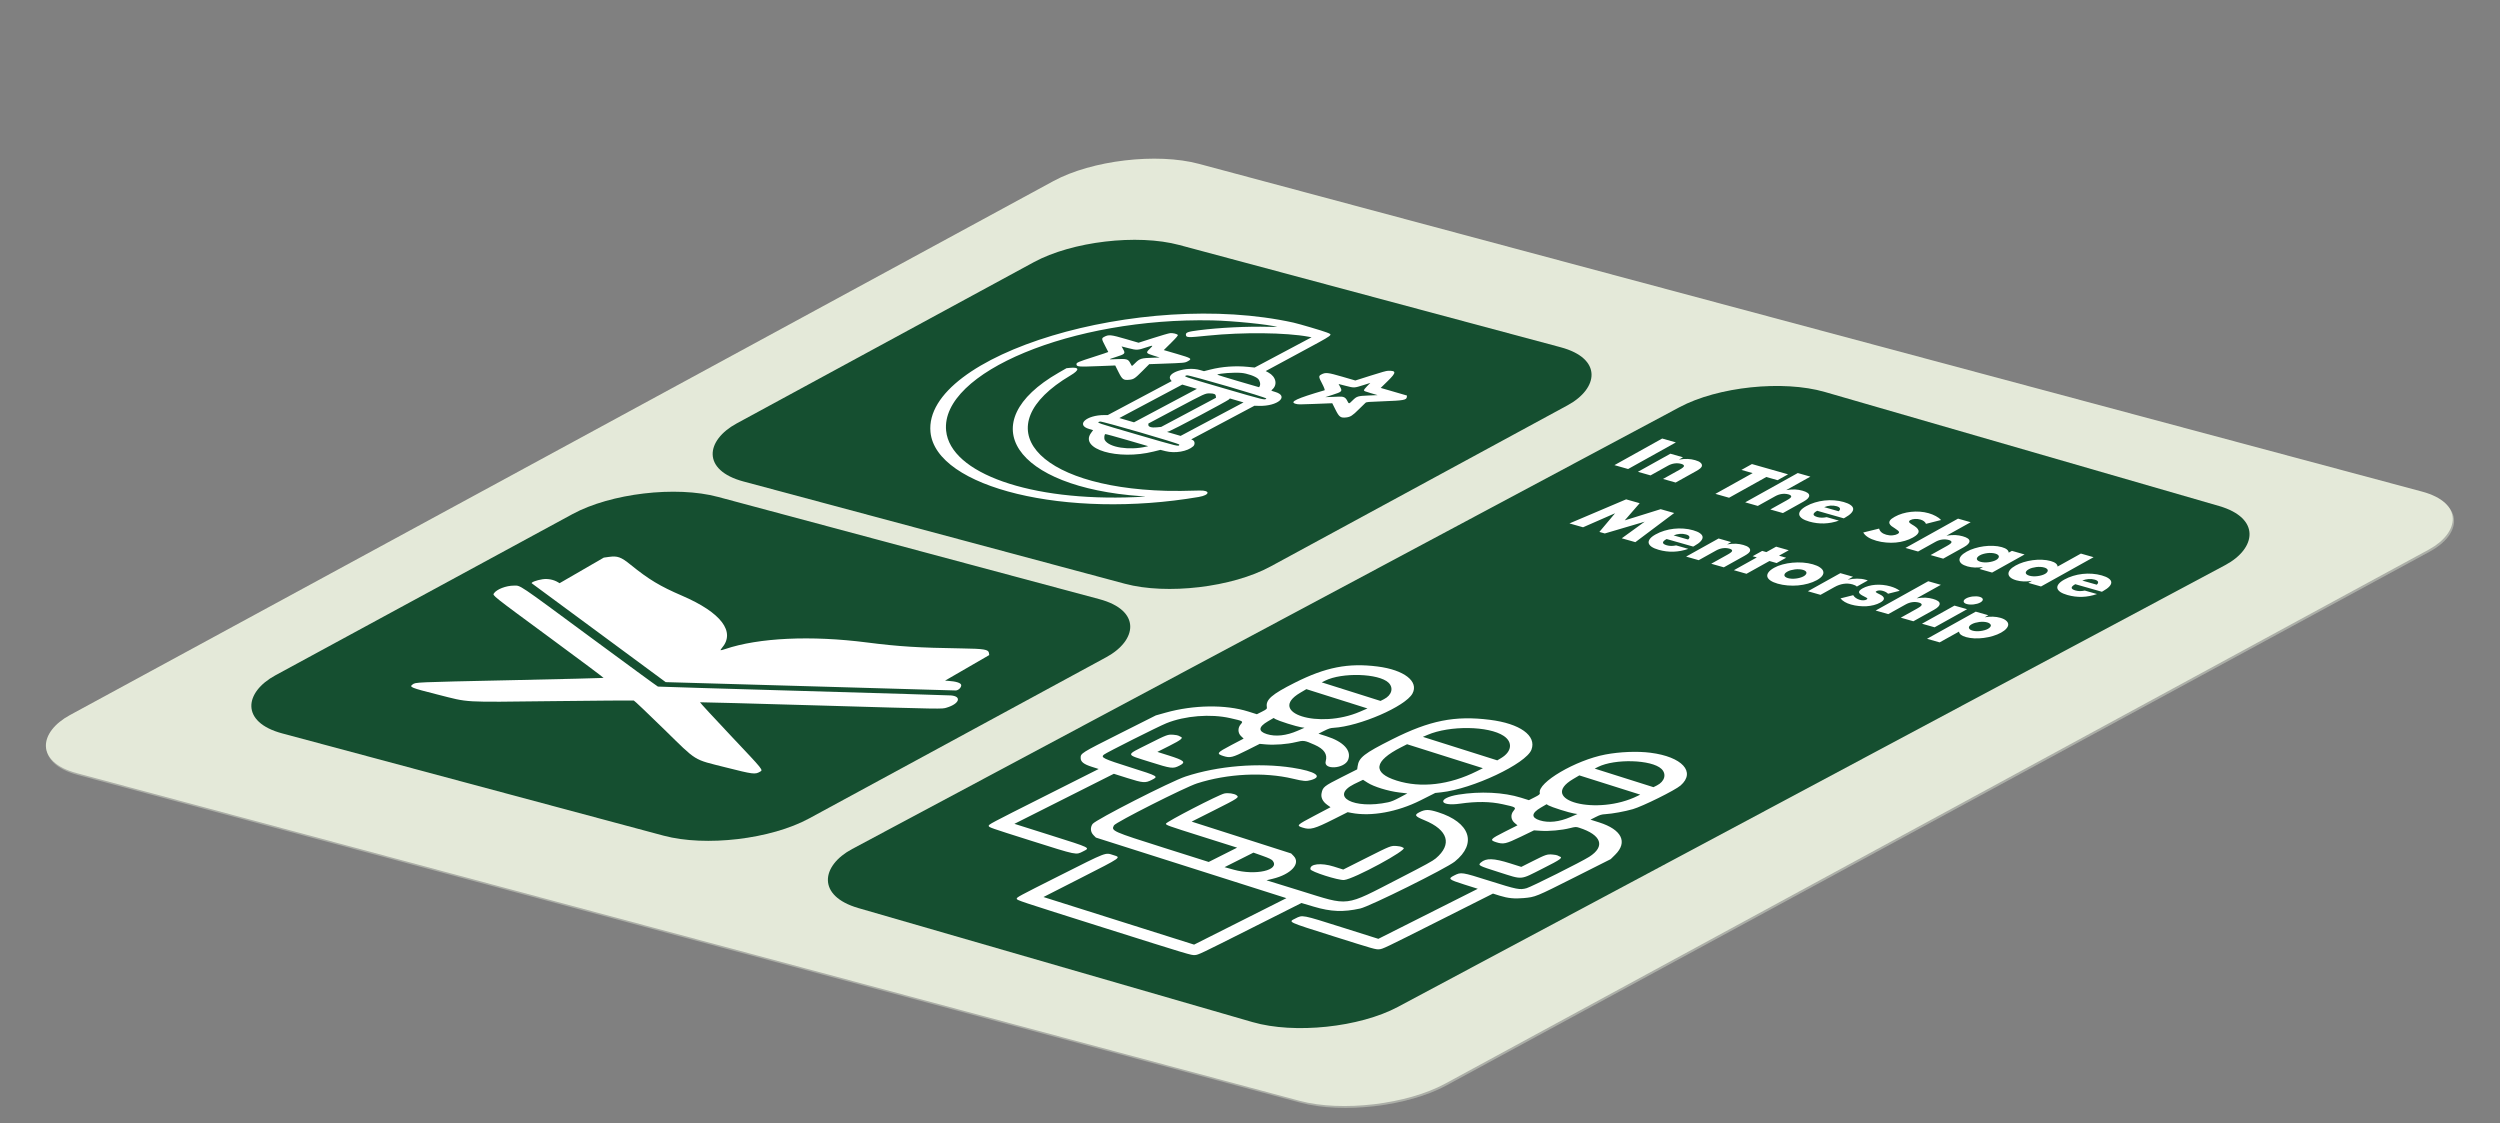 <svg id="egGAhJ4ZyzS1" xmlns="http://www.w3.org/2000/svg" xmlns:xlink="http://www.w3.org/1999/xlink" viewBox="0 0 1965 883" shape-rendering="geometricPrecision" text-rendering="geometricPrecision">
<rect x="0" y="0" width="1965" height="883" fill="#808080" stroke="none"/>
<style><![CDATA[
#egGAhJ4ZyzS2_to {animation: egGAhJ4ZyzS2_to__to 2000ms linear 1 normal backwards}@keyframes egGAhJ4ZyzS2_to__to { 0% {transform: translate(882.482px,112.745px)} 100% {transform: translate(883.387px,0.218px)}} #egGAhJ4ZyzS3_to {animation: egGAhJ4ZyzS3_to__to 2000ms linear 1 normal backwards}@keyframes egGAhJ4ZyzS3_to__to { 0% {transform: translate(883.482px,114.196px)} 100% {transform: translate(883.482px,57px)}} #egGAhJ4ZyzS5_to {animation: egGAhJ4ZyzS5_to__to 2000ms linear 1 normal backwards}@keyframes egGAhJ4ZyzS5_to__to { 0% {transform: translate(982.768px,498.598px)} 100% {transform: translate(982.768px,379.081px)}} #egGAhJ4ZyzS9_to {animation: egGAhJ4ZyzS9_to__to 2000ms linear 1 normal backwards}@keyframes egGAhJ4ZyzS9_to__to { 0% {transform: translate(991.336px,498.598px)} 100% {transform: translate(991.336px,378.535px)}}
]]></style>
<g id="egGAhJ4ZyzS2_to" transform="translate(882.482,112.745)"><rect width="1119.14" height="1004.17" rx="62" ry="62" transform="rotate(15) skewX(-46.5) skewY(0) scale(1,0.688) translate(0,0)" fill="#e5ead9"/></g><g id="egGAhJ4ZyzS3_to" transform="translate(883.482,114.196)"><rect width="1119.14" height="1004.17" rx="62" ry="62" transform="rotate(15) skewX(-46.5) skewY(0) scale(1,0.688) translate(0,0)" fill="#e5ead9" fill-opacity="0.3"/></g><rect width="1119.14" height="1004.17" rx="62" ry="62" transform="matrix(.966 0.259-.879 0.477 883.482 114)" fill="#e5ead9" fill-opacity="0.2"/><g id="egGAhJ4ZyzS5_to" transform="translate(982.768,498.598)"><g transform="translate(-982.768,-379.081)"><rect width="446.387" height="861.281" rx="62" ry="62" transform="matrix(.961 0.278-.882 0.471 1374.77 171.336)" fill="#154f30"/><rect width="434.305" height="389.689" rx="62" ry="62" transform="matrix(.966 0.259-.879 0.477 867.055 57)" fill="#154f30"/><rect width="434.305" height="389.689" rx="62" ry="62" transform="matrix(.966 0.259-.879 0.477 504.465 255)" fill="#154f30"/></g></g><g id="egGAhJ4ZyzS9_to" transform="translate(991.336,498.598)"><g transform="translate(-991.336,-378.535)"><path d="M1016.83,133.545c-119.893-26.5-291.248,25.117-285.47,85.99c4.157,43.791,107.197,68.723,210.849,51.019c8.924-1.525,9.327-5.34.535-5.066-10.761.335-19.67.416-26.089.239-103.314-2.866-142.947-50.6-75.284-90.673c7.414-4.391,7.197-6.769-.545-5.972l-2.56.263-6.118,3.509c-68.717,39.41-34.977,90.039,64.69,97.07c4.856.343,4.783.355-4.694.754-82.155,3.463-145.127-18.667-148.482-52.18-4.592-45.897,99.464-89.057,209.139-86.744c16.104.34,44.43,3.184,51.119,5.134.15.045-2.74.008-6.433-.08-17.613-.421-38.965.625-55.299,2.709-8.54,1.09-10.259,1.709-10.062,3.621.226,2.196,1.32,2.235,17.192.609c27.567-2.823,61.392-2.461,79.192.847l2.39.444-22.36,11.89-22.363,11.89-5.401-.54c-9.744-.974-20.307-.205-29.55,2.151l-4.892,1.248-3.048-.888c-10.841-3.16-27.358,2.33-23.132,7.688l.787.999-25.108,13.351-25.107,13.351-2.655-.005c-14.252-.026-22.767,7.796-11.926,10.955l3.048.888-1.687,2.32c-9.168,12.615,21.063,21.537,49.218,14.524l5.38-1.34l3.972,1.012c7.601,1.938,17.22.263,21.789-3.793c1.54-1.368,1.367-4.075-.313-4.876l-1.241-.592l24.842-13.211l24.842-13.21l3.578.096c14.817.4,24.087-7.648,12.647-10.982-3.164-.923-3.255-.99-2.347-1.751c4.527-3.79,3.147-10.19-2.901-13.486l-2.111-1.149l25.469-13.753c29.46-15.911,27.53-14.482,22.44-16.607-2.66-1.113-21.6-6.713-25.94-7.673Zm74.13,37.838c-1.37.042-4.97,1.048-13.76,3.841l-11.91,3.783-10.19-2.969c-11.51-3.354-13.22-3.534-16.58-1.748-2.21,1.175-2.14,1.842.69,7.22c1.44,2.731,2.3,5.057,1.92,5.169-22.02,6.437-27.86,9.157-22.83,10.622c2.02.591,3.05.601,14.36.134c5.2-.214,10.59-.425,11.98-.469l2.53-.078l2.58,5.162c2.86,5.706,3.97,6.497,8.44,5.98c3.26-.378,4.95-1.467,9.81-6.34c2.38-2.389,4.75-4.688,5.25-5.108.86-.717,1.71-.793,14.11-1.246c16.05-.587,18.23-.994,18.42-3.441l.09-1.063-10.31-3.004-10.31-3.003l5.65-5.529c6.74-6.605,6.75-8.121.06-7.913Zm-18.9,15.278c-.01.607.78.945,5.37,2.283l5.39,1.57-6.98.28c-8.59.342-9.37.578-12.67,3.832-3,2.968-2.9,2.964-4.32.171-1.28-2.524-2.81-3.277-6.35-3.114-1.13.052-4.04.168-6.45.256l-4.38.161l5.68-1.809c7.41-2.361,7.85-2.797,6.1-6.068l-1.32-2.46l5.63,1.446c6.68,1.719,6.56,1.724,13.91-.595l5.42-1.712-2.51,2.523c-1.38,1.388-2.51,2.844-2.52,3.236Zm-152.354-44.87c-1.067.109-6.942,1.809-13.354,3.863l-11.45,3.667-10.123-2.95c-11.668-3.4-13.332-3.567-16.865-1.688-2.207,1.174-2.167,1.584.712,7.114c1.336,2.566,2.455,4.732,2.487,4.812.032.081-5.021,1.772-11.228,3.758-12.749,4.077-13.916,4.583-13.773,5.967.197,1.921,1.426,2.012,18.283,1.351l12.17-.477l2.623,5.241c2.906,5.803,3.839,6.465,8.457,5.989c3.451-.355,4.421-1.007,10.364-6.964l5.286-5.299l9.872-.353c17.579-.627,18.061-.671,20.224-1.821c3.907-2.078,3.302-2.501-8.48-5.935l-10.174-2.964l5.753-5.688c4.014-3.968,5.605-5.849,5.263-6.221-.814-.888-3.96-1.617-6.047-1.402Zm-15.941,12.246c-3.288,3.203-3.133,3.499,2.813,5.363l4.981,1.561-4.658.129c-9.989.275-11.066.595-14.817,4.403-1.172,1.189-2.236,2.131-2.364,2.093-.128-.037-.758-1.093-1.399-2.346-1.559-3.047-2.789-3.401-10.554-3.04-7.047.327-7.016.369-1.103-1.52c7.83-2.503,8.086-2.776,6.027-6.443l-1.134-2.019l5.487,1.405c6.533,1.673,7.136,1.641,14.283-.747c5.244-1.752,5.368-1.693,2.438,1.161Zm85.046,23.616c1.547,1.517,2.158,4.404,1.254,5.92l-.43.723-16.664-4.857c-9.166-2.671-16.483-4.952-16.261-5.07c1.899-1.01,12.976-1.8,18.838-1.343c4.607.358,11.287,2.689,13.263,4.627Zm6.565,15.538c-1.2,1.345-1.228,1.338-33.593-8.093-32.652-9.516-31.938-9.265-28.859-10.156c1.591-.46,63.106,17.515,62.452,18.249Zm-79.311,5.532l-24.729,13.15-5.762-1.679-5.762-1.679l24.729-13.15l24.729-13.151l5.762,1.679l5.762,1.68-24.729,13.15Zm39.569-7.508l.139,1.36-21.526,11.447-21.526,11.447-3.467.357c-4.185.43-6.77-.361-6.656-2.036l.067-.985l21.673-11.525c22.857-12.154,22.968-12.205,26.619-12.141c3.316.057,4.524.593,4.677,2.076Zm-2.948,18.18l-24.729,13.15-5.342-1.557-5.342-1.556l2.004-.674c1.105-.371,11.721-5.841,23.677-12.199s22.145-11.952,22.726-12.477l1.051-.951l5.342,1.557l5.343,1.557-24.73,13.15Zm-25.754,19.976c-.214,1.735-.162,1.747-33.184-7.877-32.936-9.598-32.203-9.341-29.124-10.232c1.441-.417,62.406,17.302,62.308,18.109ZM900.896,231c-13.495,3.09-29.198.609-32.502-5.136-.712-1.236-.474-4.279.368-4.727.222-.118,7.902,1.971,17.067,4.642l16.664,4.856-1.597.365Z" clip-rule="evenodd" fill="#fff" fill-rule="evenodd"/><path d="M1082.77,403.805c-23.08-2.935-40.8.538-65.07,12.755-18.19,9.154-23.021,13.381-21.946,19.201.232,1.267-.295,1.756-3.795,3.518l-4.065,2.046-6.9-2.173c-17.73-5.582-42.945-5.221-64.8.927l-7.709,2.169-28.121,14.145c-30.995,15.591-31.028,15.612-30.969,19.424.046,2.924,2.506,4.84,8.785,6.838l5.385,1.714-43.267,21.777c-42.335,21.307-43.264,21.801-43.173,22.949.093,1.137,1.089,1.487,32.873,11.529c37.233,11.764,35.528,11.414,41.341,8.488c5.743-2.891,6.481-2.526-25.705-12.695l-28.308-8.945l39.079-19.668l39.08-19.669l10.686,3.377c12.261,3.874,14,4.006,19.073,1.452c5.54-2.788,5.411-2.864-16.66-9.838-21.368-6.753-23.587-7.817-20.932-10.043c1.845-1.545,42.853-22.148,49.155-24.695c14.582-5.895,34.77-7.497,50.202-3.985c10.224,2.327,10.326,2.388,8.226,4.787-2.457,2.809-2.373,6.86.192,9.314l2.071,1.979-9.839,5.16c-11.256,5.903-11.834,6.713-6.089,8.528c5.307,1.677,7.111,1.235,18.616-4.552l9.947-5.004l4.895.432c6.832.604,16.732-.152,23.422-1.786c6.29-1.538,6.82-1.463,14.79,2.077c7.56,3.362,10.32,7.418,8.77,12.931-1.98,7.051,14.82,5.977,17.62-1.126c2.86-7.264-3.62-14.276-17.18-18.573l-6.13-1.946l4.42-2.229c3.65-1.837,4.95-2.257,7.36-2.392c20.4-1.142,56.59-16.833,62.08-26.917c5.2-9.54-6.5-18.622-27.41-21.281Zm214.54,67.786c-10.33-1.314-24.1-.772-35.52,1.397-23.38,4.445-53.39,22.067-51.51,30.256.22.968-.51,1.566-4.16,3.403l-4.42,2.229-6.16-1.938c-13.59-4.279-32.19-5.193-49.27-2.42-16.7,2.711-15.48,9.48,1.28,7.098c13.11-1.862,23.64-1.721,33.57.447c10.47,2.284,10.77,2.472,8.46,5.265-2.46,2.971-2.04,6.988.99,9.502l2.18,1.801-9.94,5.006c-11.5,5.79-12.17,6.591-6.86,8.268c5.75,1.815,7.59,1.405,19.43-4.314l10.34-4.999l5.31.351c6.58.434,16.49-.46,22.78-2.055c4.41-1.119,4.96-1.147,7.36-.379c17.68,5.649,20.83,14.716,7.96,22.877-6.23,3.953-45.44,23.594-49.21,24.654-5.35,1.503-7.57,1.062-29.3-5.805-21.89-6.916-22.13-6.952-27.67-4.167-5.07,2.554-4.35,3.198,7.91,7.073l10.69,3.376-39.08,19.668-39.08,19.669-28.31-8.944c-32.19-10.169-31.13-9.966-36.87-7.076-5.82,2.926-7.06,2.344,30.17,14.108c31.79,10.042,32.87,10.349,35.67,10.125c2.82-.227,3.81-.701,46.15-22.008l43.27-21.776l5.41,1.699c6.32,1.98,11.56,2.497,18.7,1.846c9.32-.849,9.37-.866,40.34-16.464l28.1-14.151l3.53-3.489c10.02-9.89,5.13-19.761-12.55-25.368l-6.88-2.181l4.06-2.046c3.5-1.762,4.58-2.079,7.72-2.278c5.61-.354,15.09-2.085,21.52-3.926c7.71-2.213,33.24-14.861,37.5-18.587c12.2-10.664,1.27-22.584-23.61-25.747Zm-206-55.118c4.26,4.044,2.66,9.915-3.56,13.043l-2.68,1.349-23.09-7.297-23.1-7.296l2.63-1.315c13.23-6.631,42.15-5.75,49.8,1.516Zm214.55,67.786c4.26,4.044,2.65,9.915-3.56,13.043l-2.68,1.349-23.1-7.296-23.09-7.297l2.62-1.315c13.24-6.631,42.16-5.75,49.81,1.516Zm-134.88-38.561c-27.49-3.445-47.18.485-76.63,15.293-22.27,11.195-26.33,14.366-27.28,21.299l-.33,2.351-12.3,6.206c-13.87,6.997-14.73,7.684-15.71,12.665-.65,3.308.92,6.49,4.48,9.043l2.58,1.856-12.65,6.672c-14.12,7.445-14.4,7.739-9.22,9.376c5.97,1.888,9.17,1.018,24.42-6.655l10.92-5.491l2.96.572c15.54,3.007,36.17-.74,54.29-9.857l11.57-5.823l4.63-.495c24.72-2.644,66.84-22.52,71-33.503c4.19-11.063-9-20.536-32.73-23.509Zm10.92,12.654c7.32,4.882,6.45,12.38-2.04,17.443l-3,1.794-29.24-9.239-29.25-9.24l3.7-1.576c17.5-7.478,48.01-7.06,59.83.818Zm-113-19.019c-32.22,13.908-73.577.842-46.99-14.846l4.89-2.886l24.01,7.587l24.02,7.587-5.93,2.558Zm218.37,66.137c-31.84,15.948-79.31,3.619-50.82-13.197l4.89-2.886l23.93,7.559l23.93,7.56-1.93.964Zm-126.45-19.372c-21.69,10.825-43.93,13.42-63.1,7.364-19.17-6.057-17.92-15.282,3.55-26.178l4.69-2.379l29.79,9.415l29.8,9.415-4.73,2.363Zm-148.74-37.417c4.3,1.359,9.05,2.651,10.55,2.871l2.72.399-5.42,2.361c-8.92,3.891-17.35,4.803-24.248,2.623-6.899-2.18-6.602-5.661.856-10.014l4.522-2.643l1.6.966c.88.531,5.12,2.077,9.42,3.437Zm214.55,67.786c4.3,1.359,9.05,2.651,10.54,2.871l2.73.399-5.42,2.362c-8.92,3.89-17.35,4.802-24.25,2.622s-6.6-5.66.85-10.014l4.53-2.643l1.6.966c.88.531,5.12,2.078,9.42,3.437Zm-135.57-5.935c-27,5.723-46.18-4.51-26.77-14.283c3.78-1.902,6.96-3.43,7.05-3.395.1.034,1.68,1.048,3.52,2.253c4.78,3.139,16.23,6.678,24.91,7.7l6.39.752-5.88,3.133c-4.36,2.325-6.74,3.315-9.22,3.84Zm-75.15-27.16c-26.55-4.124-58.621-1.493-84.063,6.897-11.58,3.819-70.758,34.016-73.078,37.29-1.983,2.799-1.698,6.348.706,8.795l1.884,1.917l74.869,23.806l74.872,23.806-36.28,18.259-36.278,18.259-59.193-18.702-59.193-18.703l29.02-14.783c33.134-16.88,32.162-16.197,25.882-18.181-6.547-2.068-4.29-2.934-42.505,16.3-32.566,16.39-33.494,16.891-33.403,18.032.093,1.155,1.088,1.487,68.63,22.827s68.578,21.65,71.421,21.422c2.819-.226,3.817-.7,43.305-20.575l40.424-20.343l9.72,2.885c13.5,4.003,23.15,4.385,36.48,1.441c7.46-1.649,67.64-31.528,74.32-36.896c17.73-14.263,12.08-30.819-13.24-38.821-7.22-2.279-9.97-2.275-14.54.024-4.28,2.154-3.63,3.204,3.88,6.281c18.71,7.663,22.07,18.949,8.95,30.031-2.43,2.048-7.64,4.902-29,15.888-43.58,22.414-38.07,21.728-77.25,9.607l-26.819-8.3l4.799-1.155c14.57-3.504,22.37-12.031,16.48-18.021l-1.88-1.916-39.102-12.513-39.104-12.512l17.823-8.97c19.044-9.585,19.793-10.093,17.401-11.797-1.829-1.306-6.487-1.969-9.492-1.352-4.405.905-46.073,22.441-45.967,23.759.091,1.131,1.088,1.487,28.03,9.999l27.936,8.827-11.166,5.619-11.166,5.62-34.81-11.012c-41.262-13.053-41.966-13.368-39.663-17.724c1.265-2.392,55.846-29.982,65.35-33.033c23.854-7.658,52.587-9.065,75.26-3.682c8.64,2.051,10.38,2.185,14.24,1.099c9.76-2.743,3.56-6.896-14.49-9.699Zm-93.536-25.916c-4.524-.354-4.93-.204-20.136,7.449-17.814,8.966-17.952,7.716,1.537,13.874c16.904,5.341,18.168,5.504,23.159,2.991c5.516-2.776,4.149-4.082-8.427-8.055l-8.828-2.79l9.421-4.741c9.535-4.799,11.41-6.4,8.549-7.304-.377-.119-.985-.431-1.353-.693-.368-.261-2.133-.591-3.922-.731Zm297.976,94.148c-4.37-.343-5.19-.072-15.59,5.165l-9.02,4.538-8.83-2.789c-12.91-4.081-18.76-4.261-22.89-.705-2.6,2.24-2.03,2.55,14.04,7.627c19.36,6.115,16.21,6.373,34.48-2.826c14.4-7.246,16.24-8.592,13.09-9.587-.38-.119-.99-.43-1.35-.692-.37-.262-2.14-.591-3.93-.731Zm-122.51-6.693c-4.6-.36-4.68-.33-24.32,9.556l-17.74,8.928-7.42-2.345c-9.99-3.156-19.05-2.123-18.38,2.096.3,1.932,21.88,8.829,26.46,8.461c7.52-.604,50.72-23.995,46.68-25.272-.38-.119-.99-.431-1.36-.693s-2.13-.591-3.92-.731Zm-97.43,11.649c5.62,7.347-13.592,11.71-30.682,6.966l-7.231-2.006l11.354-5.715l11.354-5.714l7.034,2.494c5.245,1.861,7.321,2.871,8.171,3.975Z" clip-rule="evenodd" fill="#fff" fill-rule="evenodd"/><path d="M478.759,317.642l-4.191.584-17.373,10.056-17.372,10.056-1.197-.725c-3.474-2.106-8.047-3.002-12.179-2.387-4.68.697-9.434,2.519-8.423,3.229.365.255,24.183,17.828,52.932,39.05l52.269,38.587l113.231,3.248c62.276,1.786,113.848,3.271,114.604,3.3c2.1.079,4.619-2.309,4.462-4.229-.141-1.695-4.089-2.953-10.517-3.35l-2.212-.137l17.372-10.055l17.373-10.056-.238-1.704c-.373-2.677-3.866-3.261-21.043-3.517-34.164-.511-50.079-1.507-74.787-4.68-43.969-5.649-85.076-3.739-111.475,5.178-1.702.575-3.298.994-3.547.931s.131-.789.848-1.613c11.114-12.808-.345-27.957-31.198-41.247-17.471-7.525-26.01-12.672-40.63-24.493-7.351-5.944-10.125-6.944-16.709-6.026Zm-74.838,22.589c-6.187.035-13.465,2.84-15.68,6.044-1.201,1.734-2.087,1.03,44.767,35.521c22.982,16.917,41.62,30.86,41.415,30.985-.202.124-32.893.927-72.645,1.784-76.749,1.654-74.949,1.576-77.462,3.342-2.882,2.025-1.399,2.628,19.457,7.909c25.591,6.48,18.275,6.058,90.559,5.221c34.581-.4,63.301-.619,63.824-.487.524.133,11.257,10.325,23.852,22.651c26.355,25.79,22.381,23.336,48.452,29.926c21.416,5.414,23.027,5.623,26.749,3.468c2.702-1.564,3.665-.365-22.864-28.476-13.485-14.291-24.345-26.076-24.133-26.192.214-.115,42.21,1.015,93.326,2.513c99.672,2.92,96.63,2.868,100.491,1.718c10.021-2.985,12.144-8.854,3.473-9.6-1.719-.148-54.083-1.73-116.367-3.516-62.281-1.786-113.583-3.333-114.001-3.439-.417-.105-24.416-17.66-53.33-39.01-57.599-42.528-54.431-40.393-59.883-40.362Z" clip-rule="evenodd" fill="#fff" fill-rule="evenodd"/><path d="M1317.24,227.673l-37.55,20.915-10.74-3.057l37.54-20.915l10.75,3.057Zm-4.3,8.877l9.92,2.823-3.23,1.803c2.84-.448,5.21-.613,7.1-.495c1.92.099,3.81.414,5.67.944c1.98.562,3.36,1.206,4.15,1.934.86.72,1.25,1.516,1.18,2.389-.06.709-.47,1.402-1.24,2.077s-1.84,1.391-3.2,2.149l-16.23,9.043-9.93-2.823l12.9-7.184c1.26-.703,2.16-1.298,2.71-1.786.61-.496.9-.946.85-1.35-.04-.347-.25-.644-.64-.893-.38-.248-.88-.461-1.5-.638-1.68-.478-3.44-.588-5.29-.33-1.77.25-3.5.846-5.2,1.789l-13.64,7.601-9.92-2.823l25.54-14.23Zm75.39,18.302l-29.28,16.31-10.75-3.056l29.28-16.311-8.83-2.511l8.27-4.604l28.4,8.078-8.27,4.605-8.82-2.511Zm24.72-3.107l9.92,2.823-19.02,10.596c2.85-.448,5.22-.612,7.1-.495c1.92.1,3.81.414,5.68.945c3.54,1.008,5.32,2.266,5.31,3.775.07,1.5-1.4,3.091-4.43,4.774l-16.23,9.043-9.92-2.823l12.89-7.185c1.3-.721,2.24-1.335,2.81-1.841.58-.506.83-.952.75-1.338-.18-.638-.89-1.134-2.14-1.487-1.68-.478-3.44-.589-5.28-.331-1.78.25-3.51.846-5.2,1.789l-13.65,7.601-9.92-2.823l41.33-23.023Zm32.12,30.047c.93-.796,1.27-1.553,1.01-2.269-.26-.717-1.12-1.283-2.58-1.699-1.54-.436-3.17-.592-4.88-.466-1.68.137-3.32.539-4.9,1.206l11.35,3.228Zm-16.85-.394c-3.89,2.164-3.82,3.817.2,4.961c2.16.614,4.58.632,7.27.057l9.6,2.729c-7.78,2.704-15.55,2.953-23.3.749-2.37-.676-4.23-1.47-5.57-2.383-1.31-.931-2.08-1.932-2.31-3.004-.2-1.061.15-2.162,1.04-3.305.9-1.143,2.37-2.288,4.43-3.435c2.12-1.183,4.4-2.143,6.82-2.878c2.46-.753,4.96-1.271,7.51-1.552s5.09-.327,7.62-.137c2.6.181,5.11.615,7.52,1.301c2.37.676,4.18,1.469,5.42,2.379c1.27.892,1.94,1.868,2.03,2.926.09,1.059-.42,2.186-1.51,3.382-1.07,1.178-2.71,2.386-4.94,3.625l-.94.527-20.89-5.942Zm85.5,10.286c-.31-.814-.84-1.498-1.62-2.053-.73-.573-1.65-1.015-2.75-1.327-1.39-.395-2.82-.551-4.29-.468-1.48.083-2.7.393-3.66.93-.66.369-.99.737-.98,1.102c0,.365.19.739.55,1.122.43.374.97.751,1.62,1.13.68.389,1.32.782,1.94,1.18c2.44,1.59,3.57,3.113,3.39,4.569-.12,1.448-1.6,2.967-4.46,4.557-1.92,1.073-4.03,1.94-6.32,2.601-2.26.672-4.64,1.124-7.16,1.358-2.45.226-4.98.219-7.58-.02-2.61-.21-5.17-.674-7.69-1.392-5.23-1.486-8.66-3.65-10.3-6.49l12.47-3.073c.32,1.179.95,2.167,1.89,2.966.94.798,2.18,1.416,3.71,1.852c1.75.5,3.42.665,4.99.498c1.61-.158,2.87-.495,3.8-1.013.57-.314.94-.614,1.12-.898.21-.303.23-.619.05-.95-.15-.349-.49-.726-1.04-1.132-.5-.395-1.16-.861-1.96-1.397-.99-.617-1.93-1.247-2.82-1.891-.81-.651-1.36-1.35-1.62-2.095-.23-.735-.07-1.529.47-2.382.6-.861,1.84-1.809,3.7-2.845c1.86-1.035,3.86-1.876,6.01-2.521c2.22-.653,4.47-1.104,6.74-1.352c2.34-.257,4.68-.302,7.03-.136c2.39.176,4.68.577,6.87,1.201c2.05.582,3.92,1.338,5.62,2.268c1.73.912,3.13,1.936,4.18,3.073l-11.9,3.028Zm25.21-4.101l9.92,2.823-19.02,10.596c2.85-.448,5.21-.613,7.1-.495c1.92.099,3.81.414,5.68.944c3.54,1.009,5.31,2.267,5.31,3.775.07,1.5-1.41,3.092-4.43,4.775l-16.23,9.042-9.92-2.823l12.89-7.184c1.3-.721,2.23-1.335,2.81-1.841s.83-.952.75-1.338c-.18-.638-.89-1.134-2.14-1.487-1.68-.479-3.44-.589-5.28-.331-1.78.25-3.51.846-5.2,1.789l-13.65,7.601-9.92-2.823l41.33-23.023Zm17.13,28.843c-.83.463-1.44.944-1.84,1.444-.37.482-.55.949-.53,1.401.05.462.32.886.78,1.271.51.395,1.22.722,2.13.982.88.25,1.85.4,2.92.452c1.1.063,2.19.024,3.27-.116c1.12-.13,2.19-.342,3.22-.636c1.06-.285,1.99-.649,2.78-1.093.8-.444,1.37-.912,1.7-1.404.4-.5.57-.982.52-1.444-.02-.452-.28-.875-.79-1.27-.46-.385-1.14-.702-2.01-.952-.92-.26-1.93-.421-3.03-.483-1.07-.052-2.16-.013-3.27.116-1.08.14-2.13.357-3.16.652-.99.276-1.89.636-2.69,1.08Zm25.2-3.517l9.98,2.838-25.54,14.23-9.98-2.838l2.84-1.581c-4.55.747-8.63.605-12.25-.424-2.04-.582-3.59-1.303-4.65-2.161-1.02-.877-1.55-1.84-1.61-2.888-.05-1.048.39-2.138,1.32-3.271.97-1.122,2.43-2.229,4.39-3.32c1.82-1.017,3.9-1.88,6.22-2.588c2.35-.727,4.77-1.256,7.24-1.587s4.91-.446,7.32-.346c2.45.082,4.72.42,6.8,1.012c3.51.998,5.3,2.444,5.38,4.339l2.54-1.415Zm13.25,14.453c-.83.462-1.45.944-1.85,1.444-.37.482-.54.949-.53,1.401.06.462.32.885.79,1.27.5.395,1.21.723,2.13.983.87.249,1.84.4,2.91.452c1.1.062,2.19.024,3.27-.116c1.12-.13,2.19-.342,3.22-.637c1.06-.284,1.99-.648,2.79-1.092.79-.444,1.36-.912,1.69-1.404.4-.501.57-.982.52-1.444-.02-.452-.28-.876-.78-1.271-.47-.385-1.15-.702-2.02-.951-.88-.25-1.87-.406-2.97-.468-1.07-.052-2.16-.013-3.28.116-1.08.14-2.15.352-3.21.637-.99.276-1.89.636-2.68,1.08Zm40.98-12.311l9.98,2.839-41.33,23.023-9.98-2.839l2.84-1.581c-4.55.747-8.63.606-12.24-.423-2.05-.583-3.59-1.312-4.61-2.189s-1.55-1.84-1.6-2.888.38-2.138,1.31-3.271c.97-1.122,2.41-2.22,4.34-3.292c1.83-1.017,3.88-1.885,6.16-2.604c2.36-.727,4.77-1.256,7.24-1.587s4.92-.446,7.33-.345c2.49.092,4.77.434,6.85,1.027c3.51.998,5.31,2.444,5.38,4.338l18.33-10.208Zm12.44,24.45c.93-.796,1.27-1.553,1.01-2.269-.26-.717-1.12-1.283-2.58-1.699-1.54-.436-3.16-.592-4.88-.465-1.68.136-3.31.538-4.9,1.205l11.35,3.228Zm-16.85-.394c-3.88,2.164-3.82,3.818.21,4.961c2.15.614,4.57.633,7.26.057l9.6,2.729c-7.78,2.704-15.54,2.954-23.29.749-2.38-.676-4.24-1.47-5.58-2.383-1.31-.931-2.08-1.932-2.31-3.004-.2-1.06.15-2.162,1.05-3.305.89-1.143,2.36-2.288,4.42-3.435c2.13-1.183,4.4-2.142,6.82-2.878c2.46-.753,4.96-1.271,7.51-1.552s5.09-.326,7.62-.137c2.6.181,5.11.615,7.52,1.301c2.38.676,4.18,1.469,5.42,2.38c1.27.892,1.95,1.867,2.03,2.925.09,1.059-.41,2.186-1.51,3.382-1.07,1.178-2.71,2.386-4.94,3.625l-.94.527-20.89-5.942Zm-397.59-47.762l44.56-18.918l10.64,3.025-11.74,13.506l28.24-8.811l10.64,3.025-30.53,22.912-10.69-3.042l18.04-13.052-31.37,9.263-4.27-1.217l12.34-14.674-25.17,11.025-10.69-3.042Zm93.23,12.651c.93-.797,1.26-1.553,1-2.27-.26-.716-1.12-1.282-2.58-1.698-1.53-.437-3.16-.592-4.88-.466-1.68.136-3.31.538-4.89,1.205l11.35,3.229Zm-16.86-.394c-3.88,2.163-3.81,3.817.21,4.961c2.16.613,4.58.632,7.27.056l9.59,2.73c-7.78,2.703-15.54,2.953-23.29.749-2.38-.676-4.23-1.47-5.58-2.383-1.31-.932-2.08-1.933-2.31-3.004-.19-1.061.16-2.163,1.05-3.306s2.37-2.288,4.43-3.434c2.12-1.184,4.39-2.143,6.82-2.878c2.46-.754,4.96-1.271,7.51-1.552c2.54-.281,5.08-.327,7.61-.138c2.6.182,5.11.615,7.52,1.301c2.38.676,4.19,1.469,5.42,2.38c1.27.892,1.95,1.867,2.04,2.926.09,1.058-.42,2.186-1.52,3.382-1.06,1.178-2.71,2.386-4.93,3.625l-.95.527-20.89-5.942Zm40.86-.406l9.92,2.823-3.24,1.803c2.85-.447,5.22-.612,7.1-.494c1.92.099,3.81.414,5.68.944c1.97.562,3.35,1.206,4.15,1.934.86.72,1.25,1.516,1.17,2.389-.05.709-.47,1.402-1.24,2.076-.77.675-1.83,1.392-3.2,2.15l-16.23,9.043-9.92-2.823l12.89-7.184c1.27-.703,2.17-1.298,2.71-1.786.62-.496.9-.946.85-1.35-.04-.347-.25-.645-.63-.893s-.88-.461-1.51-.638c-1.68-.478-3.44-.588-5.28-.33-1.78.249-3.51.846-5.2,1.789l-13.65,7.6-9.92-2.823l25.55-14.23Zm39.96,17.696l-18.03,10.042-9.92-2.823l18.03-10.042-3.29-.935l7.51-4.189l3.29.936l7.67-4.272l9.93,2.823-7.67,4.272l5.64,1.606-7.51,4.189-5.65-1.607Zm14.1,8.329c-.86.481-1.49.972-1.89,1.472-.33.492-.49.964-.47,1.416.05.462.31.886.78,1.271.5.395,1.2.717,2.07.967.88.249,1.85.4,2.92.452c1.1.062,2.19.024,3.27-.116c1.12-.13,2.19-.342,3.21-.637c1.1-.303,2.06-.685,2.89-1.148.8-.443,1.36-.911,1.7-1.404.4-.5.57-.982.52-1.444-.02-.452-.28-.875-.79-1.27-.47-.385-1.14-.702-2.02-.952-.87-.249-1.86-.405-2.97-.468-1.06-.051-2.15-.013-3.27.117-1.08.14-2.15.352-3.21.636-1.03.295-1.94.664-2.74,1.108Zm-10.37-3.034c1.89-1.054,4.07-1.915,6.54-2.582c2.5-.685,5.1-1.148,7.79-1.387c2.73-.258,5.46-.29,8.21-.096c2.78.204,5.39.655,7.84,1.351c2.41.686,4.3,1.515,5.65,2.485c1.41.963,2.26,2,2.53,3.11.34,1.102.08,2.245-.77,3.427-.82,1.164-2.24,2.31-4.26,3.438-2.03,1.128-4.33,2.039-6.9,2.732-2.5.686-5.11,1.157-7.84,1.415-2.69.24-5.43.243-8.21.01-2.75-.223-5.35-.683-7.8-1.379-2.41-.687-4.31-1.506-5.69-2.458s-2.21-1.983-2.48-3.094c-.24-1.1.07-2.241.93-3.424.88-1.2,2.37-2.383,4.46-3.548Zm52.03,4.242l9.93,2.823-4.18,2.33c2.58-.549,5.04-.827,7.37-.834c2.37-.026,4.57.252,6.62.835.26.072.53.15.82.233.33.094.67.217,1,.368l-8.61,4.799c-.72-.707-1.85-1.279-3.38-1.716-2.31-.655-4.67-.798-7.1-.428-2.37.362-4.74,1.209-7.13,2.54l-10.96,6.103-9.92-2.823l25.54-14.23Zm37.45,16.184c-.96-1.001-2.32-1.751-4.08-2.25-.91-.26-1.83-.381-2.74-.362-.88.029-1.61.2-2.17.515-.3.166-.51.315-.64.447-.05.124-.02.273.11.449.16.186.47.399.92.64.49.25,1.13.572,1.91.963c2.25,1.057,3.4,2.139,3.46,3.245.09,1.087-.86,2.186-2.86,3.295-1.49.833-3.16,1.488-5.02,1.967-1.85.478-3.78.782-5.77.912-1.97.111-3.99.053-6.07-.175-2.11-.209-4.15-.594-6.12-1.156-3.8-1.081-6.57-2.692-8.3-4.833l9.99-2.522c1.05,1.752,2.82,2.982,5.3,3.689.92.26,1.85.371,2.8.334s1.71-.213,2.27-.527c.33-.185.54-.349.63-.491.16-.15.18-.313.05-.489-.09-.194-.36-.411-.82-.651-.38-.249-.94-.549-1.69-.901-2.51-1.188-3.83-2.264-3.98-3.228-.08-.972.86-2.003,2.82-3.094c1.43-.795,3-1.424,4.71-1.886c1.75-.481,3.57-.788,5.46-.92c1.9-.132,3.83-.099,5.79.097c2.01.207,3.96.58,5.86,1.121c3.1.884,5.57,2.047,7.4,3.489l-9.22,2.322Zm31.61-9.823l9.93,2.823-19.03,10.596c2.85-.447,5.22-.612,7.1-.494c1.92.099,3.82.414,5.68.944c3.54,1.009,5.32,2.267,5.31,3.775.07,1.5-1.4,3.091-4.42,4.774l-16.24,9.043-9.92-2.823l12.9-7.184c1.29-.721,2.23-1.335,2.8-1.841.58-.507.83-.953.75-1.339-.18-.637-.89-1.133-2.13-1.487-1.69-.478-3.45-.588-5.29-.33-1.77.249-3.51.846-5.2,1.789l-13.64,7.6-9.93-2.822l41.33-23.024Zm30.55,21.973l-25.55,14.23-9.92-2.823l25.54-14.23l9.93,2.823Zm-.77-8.474c.69-.389,1.49-.708,2.38-.957.92-.269,1.87-.459,2.85-.573.97-.113,1.92-.15,2.85-.111.96.05,1.82.184,2.59.402.76.219,1.34.495,1.74.83.43.346.66.721.71,1.125.05.405-.1.824-.44,1.259-.3.416-.8.818-1.5,1.206-.7.389-1.51.717-2.43.985-.89.25-1.82.431-2.8.545-.98.113-1.94.145-2.9.095-.93-.039-1.77-.168-2.54-.386s-1.37-.5-1.8-.846c-.39-.335-.61-.705-.65-1.109-.05-.405.08-.815.38-1.231.34-.435.86-.846,1.56-1.234Zm17.12,23.939c.8-.444,1.38-.907,1.75-1.389.44-.49.63-.966.58-1.428-.06-.462-.33-.891-.84-1.286-.44-.404-1.11-.735-2.02-.995-.88-.25-1.85-.4-2.92-.452s-2.16-.013-3.27.116c-1.08.14-2.17.361-3.27.664-1.02.295-1.93.664-2.73,1.108s-1.38.907-1.75,1.389-.52.954-.47,1.416c.09.444.35.867.78,1.271.51.395,1.2.717,2.08.967.88.249,1.85.4,2.91.452c1.07.052,2.14.008,3.22-.132c1.12-.13,2.19-.342,3.22-.637c1.06-.284,1.97-.639,2.73-1.064Zm-37.94,10.618l-9.92-2.823l38.29-21.331l9.92,2.823-2.84,1.581c4.55-.746,8.65-.6,12.3.44c2.01.572,3.51,1.305,4.5,2.201c1.05.887,1.61,1.855,1.66,2.903s-.41,2.133-1.37,3.256c-.93,1.132-2.34,2.225-4.23,3.28-1.9,1.054-4.02,1.93-6.38,2.628-2.32.709-4.73,1.223-7.24,1.543-2.47.331-4.91.446-7.33.346-2.41-.101-4.63-.437-6.64-1.008-3.51-.999-5.34-2.441-5.48-4.327l-15.24,8.488Z" fill="#fff"/></g></g></svg>
